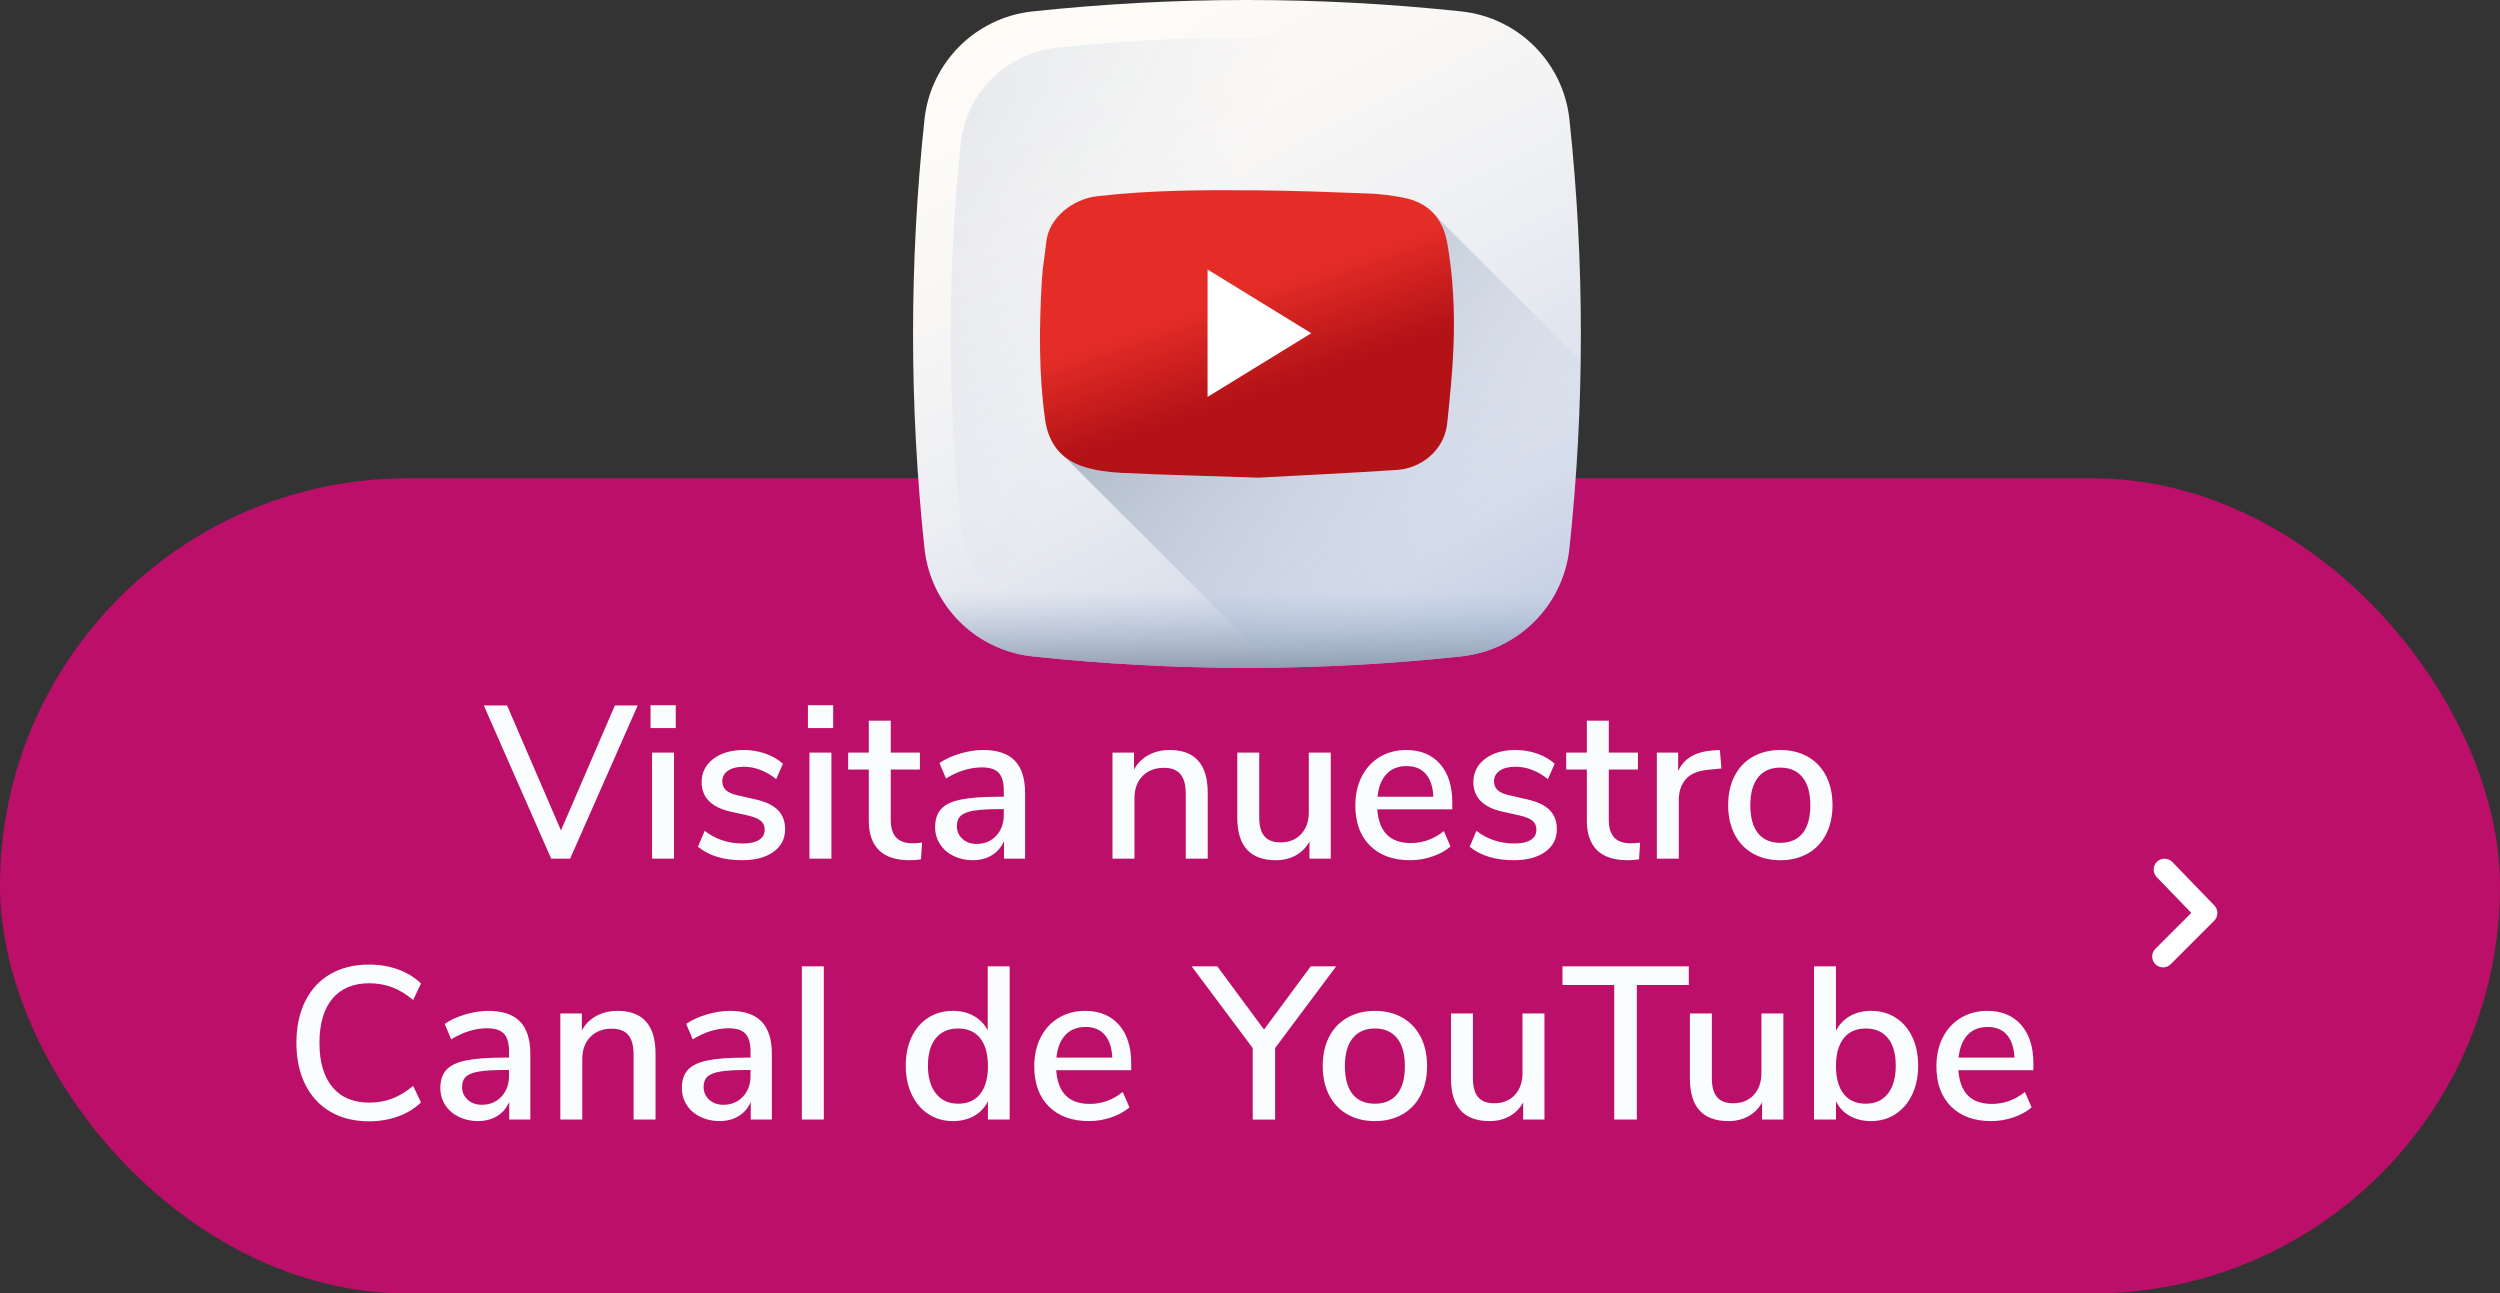 <?xml version="1.0" encoding="UTF-8" standalone="no"?>
<svg
   xmlns:dc="http://purl.org/dc/elements/1.1/"
   xmlns:cc="http://creativecommons.org/ns#"
   xmlns:rdf="http://www.w3.org/1999/02/22-rdf-syntax-ns#"
   xmlns:svg="http://www.w3.org/2000/svg"
   xmlns="http://www.w3.org/2000/svg"
   xmlns:sodipodi="http://sodipodi.sourceforge.net/DTD/sodipodi-0.dtd"
   xmlns:inkscape="http://www.inkscape.org/namespaces/inkscape"
   inkscape:version="1.0 (4035a4fb49, 2020-05-01)"
   sodipodi:docname="boton-youtube.svg"
   id="svg81"
   version="1.1"
   viewBox="0 0 230 119"
   height="119"
   width="230">
  <rect x="0" y="0" width="230" height="119" fill="#333333" stroke="none"/>
  <sodipodi:namedview
     inkscape:current-layer="svg81"
     inkscape:window-maximized="1"
     inkscape:window-y="-8"
     inkscape:window-x="-8"
     inkscape:cy="59.5"
     inkscape:cx="115"
     inkscape:zoom="4.9434783"
     showgrid="false"
     id="namedview83"
     inkscape:window-height="1057"
     inkscape:window-width="1858"
     inkscape:pageshadow="2"
     inkscape:pageopacity="0"
     guidetolerance="10"
     gridtolerance="10"
     objecttolerance="10"
     borderopacity="1"
     bordercolor="#666666"
     pagecolor="#ffffff" />
  <defs
     id="defs47">
    <linearGradient
       gradientUnits="userSpaceOnUse"
       y2="83.753"
       y1="-1.537"
       x2="58.248"
       x1="13.977"
       id="prefix__a">
      <stop
         id="stop2"
         stop-color="#FFFCF8"
         offset="0%" />
      <stop
         id="stop4"
         stop-color="#FAF8F6"
         offset="18.75%" />
      <stop
         id="stop6"
         stop-color="#ECEEF2"
         offset="40.41%" />
      <stop
         id="stop8"
         stop-color="#D5DCEA"
         offset="63.53%" />
      <stop
         id="stop10"
         stop-color="#B5C4DF"
         offset="87.5%" />
      <stop
         id="stop12"
         stop-color="#A1B5D8"
         offset="100%" />
    </linearGradient>
    <linearGradient
       gradientUnits="userSpaceOnUse"
       y2="-31.854"
       y1="26.695"
       x2="-80.522"
       x1="23.565"
       id="prefix__b">
      <stop
         id="stop15"
         stop-opacity="0"
         stop-color="#A1B5D8"
         offset="0%" />
      <stop
         id="stop17"
         stop-opacity=".31"
         stop-color="#90A2BD"
         offset="30.94%" />
      <stop
         id="stop19"
         stop-opacity=".757"
         stop-color="#7C8B9C"
         offset="75.54%" />
      <stop
         id="stop21"
         stop-color="#748290"
         offset="100%" />
    </linearGradient>
    <linearGradient
       gradientUnits="userSpaceOnUse"
       gradientTransform="scale(2.205,0.454)"
       y2="140.679"
       y1="119.567"
       x2="13.935"
       x1="13.935"
       id="prefix__c">
      <stop
         id="stop24"
         stop-opacity="0"
         stop-color="#A1B5D8"
         offset="0%" />
      <stop
         id="stop26"
         stop-opacity=".31"
         stop-color="#90A2BD"
         offset="30.94%" />
      <stop
         id="stop28"
         stop-opacity=".757"
         stop-color="#7C8B9C"
         offset="75.54%" />
      <stop
         id="stop30"
         stop-color="#748290"
         offset="100%" />
    </linearGradient>
    <linearGradient
       gradientUnits="userSpaceOnUse"
       gradientTransform="scale(1.066,0.938)"
       y2="16.666"
       y1="51.444"
       x2="8.132"
       x1="47.666"
       id="prefix__d">
      <stop
         id="stop33"
         stop-opacity="0"
         stop-color="#A1B5D8"
         offset="0%" />
      <stop
         id="stop35"
         stop-opacity=".31"
         stop-color="#90A2BD"
         offset="30.94%" />
      <stop
         id="stop37"
         stop-opacity=".757"
         stop-color="#7C8B9C"
         offset="75.54%" />
      <stop
         id="stop39"
         stop-color="#748290"
         offset="100%" />
    </linearGradient>
    <linearGradient
       gradientUnits="userSpaceOnUse"
       gradientTransform="scale(1.2,0.833)"
       y2="42.475"
       y1="32.967"
       x2="28.366"
       x1="23.664"
       id="prefix__e">
      <stop
         id="stop42"
         stop-color="#E52D27"
         offset="0%" />
      <stop
         id="stop44"
         stop-color="#B31217"
         offset="100%" />
    </linearGradient>
  </defs>
  <rect
     y="44"
     x="0"
     id="rect49"
     rx="37.5"
     fill-rule="nonzero"
     fill="#bc0f6a"
     height="75"
     width="230" />
  <path
     fill="#fafdfe"
     fill-rule="nonzero"
     d="m 52.45,79 6.22,-14.1 h -2.1 L 51.61,76.4 46.65,64.9 h -2.14 l 6.2,14.1 z m 9.72,-12.02 v -2.1 h -2.32 v 2.1 z M 62.01,79 V 69.24 H 59.99 V 79 Z m 6.26,0.14 c 1.213,0 2.177,-0.257 2.89,-0.77 0.713,-0.513 1.07,-1.21 1.07,-2.09 0,-0.72 -0.22,-1.303 -0.66,-1.75 -0.44,-0.447 -1.133,-0.777 -2.08,-0.99 L 67.83,73.16 C 67.35,73.053 67,72.897 66.78,72.69 c -0.22,-0.207 -0.33,-0.477 -0.33,-0.81 0,-0.413 0.177,-0.74 0.53,-0.98 0.353,-0.24 0.837,-0.36 1.45,-0.36 1.027,0 2.02,0.38 2.98,1.14 l 0.62,-1.42 C 71.577,69.86 71.037,69.55 70.41,69.33 69.783,69.11 69.123,69 68.43,69 c -1.16,0 -2.097,0.273 -2.81,0.82 -0.713,0.547 -1.07,1.26 -1.07,2.14 0,0.693 0.22,1.267 0.66,1.72 0.44,0.453 1.093,0.78 1.96,0.98 l 1.62,0.36 c 0.573,0.133 0.977,0.3 1.21,0.5 0.233,0.2 0.35,0.473 0.35,0.82 0,0.4 -0.173,0.71 -0.52,0.93 -0.347,0.22 -0.847,0.33 -1.5,0.33 -1.333,0 -2.5,-0.387 -3.5,-1.16 l -0.62,1.46 c 1.013,0.827 2.367,1.24 4.06,1.24 z m 8.38,-12.16 v -2.1 h -2.32 v 2.1 z M 76.49,79 V 69.24 H 74.47 V 79 Z m 7.2,0.14 c 0.36,0 0.707,-0.027 1.04,-0.08 l 0.1,-1.54 c -0.293,0.04 -0.593,0.06 -0.9,0.06 -1.32,0 -1.98,-0.713 -1.98,-2.14 V 70.8 h 2.68 V 69.24 H 81.95 V 66.3 h -2.02 v 2.94 h -1.9 v 1.56 h 1.9 v 4.72 c 0,1.173 0.31,2.07 0.93,2.69 0.62,0.62 1.563,0.93 2.83,0.93 z m 5.8,0 c 0.667,0 1.25,-0.15 1.75,-0.45 0.5,-0.3 0.877,-0.737 1.13,-1.31 V 79 h 1.94 v -6.04 c 0,-1.333 -0.317,-2.327 -0.95,-2.98 C 92.727,69.327 91.757,69 90.45,69 c -0.68,0 -1.39,0.11 -2.13,0.33 -0.74,0.22 -1.37,0.51 -1.89,0.87 l 0.6,1.42 c 1.107,-0.68 2.213,-1.02 3.32,-1.02 0.707,0 1.217,0.167 1.53,0.5 0.313,0.333 0.47,0.873 0.47,1.62 v 0.58 h -0.46 c -1.48,0 -2.643,0.087 -3.49,0.26 -0.847,0.173 -1.453,0.463 -1.82,0.87 -0.367,0.407 -0.55,0.963 -0.55,1.67 0,0.573 0.15,1.093 0.45,1.56 0.3,0.467 0.717,0.83 1.25,1.09 0.533,0.26 1.12,0.39 1.76,0.39 z m 0.36,-1.5 c -0.533,0 -0.97,-0.157 -1.31,-0.47 -0.34,-0.313 -0.51,-0.703 -0.51,-1.17 0,-0.413 0.12,-0.73 0.36,-0.95 0.24,-0.22 0.64,-0.377 1.2,-0.47 0.56,-0.093 1.36,-0.14 2.4,-0.14 h 0.36 v 0.52 c 0,0.787 -0.233,1.43 -0.7,1.93 -0.467,0.5 -1.067,0.75 -1.8,0.75 z M 104.37,79 v -5.56 c 0,-0.853 0.247,-1.533 0.74,-2.04 0.493,-0.507 1.147,-0.76 1.96,-0.76 0.693,0 1.203,0.193 1.53,0.58 0.327,0.387 0.49,0.993 0.49,1.82 V 79 h 2.02 v -6.06 c 0,-2.627 -1.167,-3.94 -3.5,-3.94 -0.72,0 -1.367,0.153 -1.94,0.46 -0.573,0.307 -1.02,0.753 -1.34,1.34 v -1.56 h -1.98 V 79 Z m 13.02,0.14 c 0.667,0 1.27,-0.147 1.81,-0.44 0.54,-0.293 0.963,-0.72 1.27,-1.28 V 79 h 1.96 v -9.76 h -2.02 v 5.48 c 0,0.84 -0.237,1.513 -0.71,2.02 -0.473,0.507 -1.103,0.76 -1.89,0.76 -0.667,0 -1.16,-0.187 -1.48,-0.56 -0.32,-0.373 -0.48,-0.953 -0.48,-1.74 v -5.96 h -2.02 v 5.98 c 0,2.613 1.187,3.92 3.56,3.92 z m 12.34,0 c 0.693,0 1.373,-0.113 2.04,-0.34 0.667,-0.227 1.227,-0.533 1.68,-0.92 l -0.62,-1.42 c -0.907,0.733 -1.92,1.1 -3.04,1.1 -1.907,0 -2.933,-1.033 -3.08,-3.1 h 6.9 v -0.64 c 0,-1.507 -0.377,-2.687 -1.13,-3.54 -0.753,-0.853 -1.79,-1.28 -3.11,-1.28 -0.907,0 -1.717,0.213 -2.43,0.64 -0.713,0.427 -1.267,1.027 -1.66,1.8 -0.393,0.773 -0.59,1.66 -0.59,2.66 0,1.573 0.45,2.807 1.35,3.7 0.9,0.893 2.13,1.34 3.69,1.34 z m 2.14,-5.84 h -5.14 c 0.093,-0.907 0.37,-1.603 0.83,-2.09 0.46,-0.487 1.077,-0.73 1.85,-0.73 0.76,0 1.35,0.243 1.77,0.73 0.42,0.487 0.65,1.183 0.69,2.09 z m 7.4,5.84 c 1.213,0 2.177,-0.257 2.89,-0.77 0.713,-0.513 1.07,-1.21 1.07,-2.09 0,-0.72 -0.22,-1.303 -0.66,-1.75 -0.44,-0.447 -1.133,-0.777 -2.08,-0.99 l -1.66,-0.38 c -0.48,-0.107 -0.83,-0.263 -1.05,-0.47 -0.22,-0.207 -0.33,-0.477 -0.33,-0.81 0,-0.413 0.177,-0.74 0.53,-0.98 0.353,-0.24 0.837,-0.36 1.45,-0.36 1.027,0 2.02,0.38 2.98,1.14 l 0.62,-1.42 c -0.453,-0.4 -0.993,-0.71 -1.62,-0.93 -0.627,-0.22 -1.287,-0.33 -1.98,-0.33 -1.16,0 -2.097,0.273 -2.81,0.82 -0.713,0.547 -1.07,1.26 -1.07,2.14 0,0.693 0.22,1.267 0.66,1.72 0.44,0.453 1.093,0.78 1.96,0.98 l 1.62,0.36 c 0.573,0.133 0.977,0.3 1.21,0.5 0.233,0.2 0.35,0.473 0.35,0.82 0,0.4 -0.173,0.71 -0.52,0.93 -0.347,0.22 -0.847,0.33 -1.5,0.33 -1.333,0 -2.5,-0.387 -3.5,-1.16 l -0.62,1.46 c 1.013,0.827 2.367,1.24 4.06,1.24 z m 10.48,0 c 0.36,0 0.707,-0.027 1.04,-0.08 l 0.1,-1.54 c -0.293,0.04 -0.593,0.06 -0.9,0.06 -1.32,0 -1.98,-0.713 -1.98,-2.14 V 70.8 h 2.68 v -1.56 h -2.68 V 66.3 h -2.02 v 2.94 h -1.9 v 1.56 h 1.9 v 4.72 c 0,1.173 0.31,2.07 0.93,2.69 0.62,0.62 1.563,0.93 2.83,0.93 z m 4.7,-0.14 v -5.42 c 0,-0.76 0.21,-1.387 0.63,-1.88 0.42,-0.493 1.11,-0.787 2.07,-0.88 l 1.22,-0.12 -0.14,-1.7 -0.66,0.04 c -1.6,0.12 -2.66,0.753 -3.18,1.9 v -1.7 h -1.96 V 79 Z m 9.34,0.14 c 0.96,0 1.803,-0.207 2.53,-0.62 0.727,-0.413 1.287,-1.003 1.68,-1.77 0.393,-0.767 0.59,-1.657 0.59,-2.67 0,-1.027 -0.197,-1.923 -0.59,-2.69 -0.393,-0.767 -0.953,-1.357 -1.68,-1.77 -0.727,-0.413 -1.57,-0.62 -2.53,-0.62 -0.96,0 -1.803,0.207 -2.53,0.62 -0.727,0.413 -1.287,1.003 -1.68,1.77 -0.393,0.767 -0.59,1.663 -0.59,2.69 0,1.013 0.197,1.903 0.59,2.67 0.393,0.767 0.953,1.357 1.68,1.77 0.727,0.413 1.57,0.62 2.53,0.62 z m 0,-1.6 c -0.893,0 -1.577,-0.293 -2.05,-0.88 -0.473,-0.587 -0.71,-1.447 -0.71,-2.58 0,-1.12 0.24,-1.977 0.72,-2.57 0.48,-0.593 1.16,-0.89 2.04,-0.89 0.88,0 1.56,0.297 2.04,0.89 0.48,0.593 0.72,1.45 0.72,2.57 0,1.133 -0.237,1.993 -0.71,2.58 -0.473,0.587 -1.157,0.88 -2.05,0.88 z M 33.95,103.16 c 0.96,0 1.853,-0.15 2.68,-0.45 0.827,-0.3 1.527,-0.73 2.1,-1.29 L 38.01,99.9 c -0.653,0.547 -1.303,0.94 -1.95,1.18 -0.647,0.24 -1.343,0.36 -2.09,0.36 -1.467,0 -2.597,-0.477 -3.39,-1.43 -0.793,-0.953 -1.19,-2.31 -1.19,-4.07 0,-1.76 0.397,-3.113 1.19,-4.06 0.793,-0.947 1.923,-1.42 3.39,-1.42 0.747,0 1.443,0.12 2.09,0.36 0.647,0.24 1.297,0.633 1.95,1.18 l 0.72,-1.52 c -0.573,-0.56 -1.273,-0.99 -2.1,-1.29 -0.827,-0.3 -1.72,-0.45 -2.68,-0.45 -1.36,0 -2.543,0.29 -3.55,0.87 -1.007,0.58 -1.78,1.413 -2.32,2.5 -0.54,1.087 -0.81,2.363 -0.81,3.83 0,1.467 0.27,2.743 0.81,3.83 0.54,1.087 1.313,1.923 2.32,2.51 1.007,0.587 2.19,0.88 3.55,0.88 z m 10.02,-0.02 c 0.667,0 1.25,-0.15 1.75,-0.45 0.5,-0.3 0.877,-0.737 1.13,-1.31 V 103 h 1.94 v -6.04 c 0,-1.333 -0.317,-2.327 -0.95,-2.98 C 47.207,93.327 46.237,93 44.93,93 c -0.68,0 -1.39,0.11 -2.13,0.33 -0.74,0.22 -1.37,0.51 -1.89,0.87 l 0.6,1.42 c 1.107,-0.68 2.213,-1.02 3.32,-1.02 0.707,0 1.217,0.167 1.53,0.5 0.313,0.333 0.47,0.873 0.47,1.62 v 0.58 h -0.46 c -1.48,0 -2.643,0.087 -3.49,0.26 -0.847,0.173 -1.453,0.463 -1.82,0.87 -0.367,0.407 -0.55,0.963 -0.55,1.67 0,0.573 0.15,1.093 0.45,1.56 0.3,0.467 0.717,0.83 1.25,1.09 0.533,0.26 1.12,0.39 1.76,0.39 z m 0.36,-1.5 c -0.533,0 -0.97,-0.157 -1.31,-0.47 -0.34,-0.313 -0.51,-0.703 -0.51,-1.17 0,-0.413 0.12,-0.73 0.36,-0.95 0.24,-0.22 0.64,-0.377 1.2,-0.47 0.56,-0.093 1.36,-0.14 2.4,-0.14 h 0.36 v 0.52 c 0,0.787 -0.233,1.43 -0.7,1.93 -0.467,0.5 -1.067,0.75 -1.8,0.75 z m 9.24,1.36 v -5.56 c 0,-0.853 0.247,-1.533 0.74,-2.04 0.493,-0.507 1.147,-0.76 1.96,-0.76 0.693,0 1.203,0.193 1.53,0.58 0.327,0.387 0.49,0.993 0.49,1.82 V 103 h 2.02 v -6.06 c 0,-2.627 -1.167,-3.94 -3.5,-3.94 -0.72,0 -1.367,0.153 -1.94,0.46 -0.573,0.307 -1.02,0.753 -1.34,1.34 V 93.24 H 51.55 V 103 Z m 12.62,0.14 c 0.667,0 1.25,-0.15 1.75,-0.45 0.5,-0.3 0.877,-0.737 1.13,-1.31 V 103 h 1.94 v -6.04 c 0,-1.333 -0.317,-2.327 -0.95,-2.98 C 69.427,93.327 68.457,93 67.15,93 c -0.68,0 -1.39,0.11 -2.13,0.33 -0.74,0.22 -1.37,0.51 -1.89,0.87 l 0.6,1.42 c 1.107,-0.68 2.213,-1.02 3.32,-1.02 0.707,0 1.217,0.167 1.53,0.5 0.313,0.333 0.47,0.873 0.47,1.62 v 0.58 h -0.46 c -1.48,0 -2.643,0.087 -3.49,0.26 -0.847,0.173 -1.453,0.463 -1.82,0.87 -0.367,0.407 -0.55,0.963 -0.55,1.67 0,0.573 0.15,1.093 0.45,1.56 0.3,0.467 0.717,0.83 1.25,1.09 0.533,0.26 1.12,0.39 1.76,0.39 z m 0.36,-1.5 c -0.533,0 -0.97,-0.157 -1.31,-0.47 -0.34,-0.313 -0.51,-0.703 -0.51,-1.17 0,-0.413 0.12,-0.73 0.36,-0.95 0.24,-0.22 0.64,-0.377 1.2,-0.47 0.56,-0.093 1.36,-0.14 2.4,-0.14 h 0.36 v 0.52 c 0,0.787 -0.233,1.43 -0.7,1.93 -0.467,0.5 -1.067,0.75 -1.8,0.75 z M 75.79,103 V 88.9 H 73.77 V 103 Z m 11.88,0.14 c 0.733,0 1.38,-0.157 1.94,-0.47 0.56,-0.313 0.987,-0.763 1.28,-1.35 V 103 h 2 V 88.9 h -2.02 v 5.9 C 90.577,94.227 90.153,93.783 89.6,93.47 89.047,93.157 88.403,93 87.67,93 c -0.853,0 -1.607,0.207 -2.26,0.62 -0.653,0.413 -1.163,1 -1.53,1.76 -0.367,0.76 -0.55,1.647 -0.55,2.66 0,1 0.183,1.887 0.55,2.66 0.367,0.773 0.88,1.373 1.54,1.8 0.66,0.427 1.41,0.64 2.25,0.64 z m 0.48,-1.6 c -0.867,0 -1.547,-0.31 -2.04,-0.93 -0.493,-0.62 -0.74,-1.477 -0.74,-2.57 0,-1.093 0.243,-1.937 0.73,-2.53 0.487,-0.593 1.17,-0.89 2.05,-0.89 0.88,0 1.557,0.3 2.03,0.9 0.473,0.6 0.71,1.453 0.71,2.56 0,1.107 -0.237,1.96 -0.71,2.56 -0.473,0.6 -1.15,0.9 -2.03,0.9 z m 12.04,1.6 c 0.693,0 1.373,-0.113 2.04,-0.34 0.667,-0.227 1.227,-0.533 1.68,-0.92 l -0.62,-1.42 c -0.907,0.733 -1.92,1.1 -3.04,1.1 -1.907,0 -2.933,-1.033 -3.08,-3.1 h 6.9 v -0.64 c 0,-1.507 -0.377,-2.687 -1.13,-3.54 -0.753,-0.853 -1.79,-1.28 -3.11,-1.28 -0.907,0 -1.717,0.213 -2.43,0.64 -0.713,0.427 -1.267,1.027 -1.66,1.8 -0.393,0.773 -0.59,1.66 -0.59,2.66 0,1.573 0.45,2.807 1.35,3.7 0.9,0.893 2.13,1.34 3.69,1.34 z m 2.14,-5.84 h -5.14 c 0.093,-0.907 0.37,-1.603 0.83,-2.09 0.46,-0.487 1.077,-0.73 1.85,-0.73 0.76,0 1.35,0.243 1.77,0.73 0.42,0.487 0.65,1.183 0.69,2.09 z m 14.98,5.7 v -6.58 l 5.62,-7.52 h -2.34 l -4.3,5.82 -4.3,-5.82 h -2.36 l 5.62,7.52 V 103 Z m 9.18,0.14 c 0.96,0 1.803,-0.207 2.53,-0.62 0.727,-0.413 1.287,-1.003 1.68,-1.77 0.393,-0.767 0.59,-1.657 0.59,-2.67 0,-1.027 -0.197,-1.923 -0.59,-2.69 -0.393,-0.767 -0.953,-1.357 -1.68,-1.77 -0.727,-0.413 -1.57,-0.62 -2.53,-0.62 -0.96,0 -1.803,0.207 -2.53,0.62 -0.727,0.413 -1.287,1.003 -1.68,1.77 -0.393,0.767 -0.59,1.663 -0.59,2.69 0,1.013 0.197,1.903 0.59,2.67 0.393,0.767 0.953,1.357 1.68,1.77 0.727,0.413 1.57,0.62 2.53,0.62 z m 0,-1.6 c -0.893,0 -1.577,-0.293 -2.05,-0.88 -0.473,-0.587 -0.71,-1.447 -0.71,-2.58 0,-1.12 0.24,-1.977 0.72,-2.57 0.48,-0.593 1.16,-0.89 2.04,-0.89 0.88,0 1.56,0.297 2.04,0.89 0.48,0.593 0.72,1.45 0.72,2.57 0,1.133 -0.237,1.993 -0.71,2.58 -0.473,0.587 -1.157,0.88 -2.05,0.88 z m 10.56,1.6 c 0.667,0 1.27,-0.147 1.81,-0.44 0.54,-0.293 0.963,-0.72 1.27,-1.28 V 103 h 1.96 v -9.76 h -2.02 v 5.48 c 0,0.84 -0.237,1.513 -0.71,2.02 -0.473,0.507 -1.103,0.76 -1.89,0.76 -0.667,0 -1.16,-0.187 -1.48,-0.56 -0.32,-0.373 -0.48,-0.953 -0.48,-1.74 v -5.96 h -2.02 v 5.98 c 0,2.613 1.187,3.92 3.56,3.92 z M 150.59,103 V 90.62 h 4.78 V 88.9 h -11.62 v 1.72 h 4.76 V 103 Z m 8.44,0.14 c 0.667,0 1.27,-0.147 1.81,-0.44 0.54,-0.293 0.963,-0.72 1.27,-1.28 V 103 h 1.96 v -9.76 h -2.02 v 5.48 c 0,0.84 -0.237,1.513 -0.71,2.02 -0.473,0.507 -1.103,0.76 -1.89,0.76 -0.667,0 -1.16,-0.187 -1.48,-0.56 -0.32,-0.373 -0.48,-0.953 -0.48,-1.74 v -5.96 h -2.02 v 5.98 c 0,2.613 1.187,3.92 3.56,3.92 z m 13.1,0 c 0.84,0 1.59,-0.213 2.25,-0.64 0.66,-0.427 1.173,-1.027 1.54,-1.8 0.367,-0.773 0.55,-1.66 0.55,-2.66 0,-1.013 -0.183,-1.9 -0.55,-2.66 -0.367,-0.76 -0.877,-1.347 -1.53,-1.76 -0.653,-0.413 -1.407,-0.62 -2.26,-0.62 -0.733,0 -1.38,0.16 -1.94,0.48 -0.56,0.32 -0.987,0.773 -1.28,1.36 V 88.9 h -2.02 V 103 h 2.02 v -1.68 c 0.293,0.587 0.72,1.037 1.28,1.35 0.56,0.313 1.207,0.47 1.94,0.47 z m -0.48,-1.6 c -0.88,0 -1.557,-0.3 -2.03,-0.9 -0.473,-0.6 -0.71,-1.453 -0.71,-2.56 0,-1.107 0.237,-1.96 0.71,-2.56 0.473,-0.6 1.15,-0.9 2.03,-0.9 0.88,0 1.56,0.297 2.04,0.89 0.48,0.593 0.72,1.437 0.72,2.53 0,1.107 -0.243,1.967 -0.73,2.58 -0.487,0.613 -1.163,0.92 -2.03,0.92 z m 11.54,1.6 c 0.693,0 1.373,-0.113 2.04,-0.34 0.667,-0.227 1.227,-0.533 1.68,-0.92 l -0.62,-1.42 c -0.907,0.733 -1.92,1.1 -3.04,1.1 -1.907,0 -2.933,-1.033 -3.08,-3.1 h 6.9 v -0.64 c 0,-1.507 -0.377,-2.687 -1.13,-3.54 -0.753,-0.853 -1.79,-1.28 -3.11,-1.28 -0.907,0 -1.717,0.213 -2.43,0.64 -0.713,0.427 -1.267,1.027 -1.66,1.8 -0.393,0.773 -0.59,1.66 -0.59,2.66 0,1.573 0.45,2.807 1.35,3.7 0.9,0.893 2.13,1.34 3.69,1.34 z m 2.14,-5.84 h -5.14 c 0.093,-0.907 0.37,-1.603 0.83,-2.09 0.46,-0.487 1.077,-0.73 1.85,-0.73 0.76,0 1.35,0.243 1.77,0.73 0.42,0.487 0.65,1.183 0.69,2.09 z"
     id="path57" />
  <path
     fill="#ffffff"
     fill-rule="nonzero"
     d="m 199,89 c -0.256,0 -0.512,-0.098 -0.707,-0.293 -0.391,-0.391 -0.391,-1.023 0,-1.414 l 3.305,-3.305 -3.18,-3.293 c -0.383,-0.398 -0.372,-1.031 0.025,-1.414 0.398,-0.383 1.03,-0.372 1.414,0.024 l 3.862,4 c 0.379,0.393 0.374,1.016 -0.012,1.402 l -4,4 C 199.512,88.902 199.256,89 199,89"
     id="path59" />
  <g
     fill-rule="nonzero"
     id="g77"
     style="fill:none">
    <path
       fill="url(#prefix__a)"
       d="m 50.45,60.388 c -13.14,1.403 -26.32,1.403 -39.46,0 C 5.75,59.828 1.611,55.69 1.052,50.45 -0.351,37.31 -0.351,24.13 1.052,10.99 1.612,5.75 5.75,1.611 10.989,1.052 c 13.14,-1.403 26.32,-1.403 39.461,0 5.24,0.56 9.379,4.698 9.938,9.937 1.403,13.14 1.403,26.32 0,39.461 -0.56,5.24 -4.697,9.379 -9.937,9.938 z"
       transform="translate(84)"
       id="path65"
       style="fill:url(#prefix__a)" />
    <path
       fill="url(#prefix__b)"
       d="M 57.046,13.212 C 56.55,8.562 52.878,4.89 48.228,4.393 36.568,3.149 24.872,3.149 13.212,4.393 8.562,4.89 4.89,8.563 4.393,13.212 c -1.244,11.66 -1.244,23.356 0,35.016 0.497,4.65 4.17,8.322 8.819,8.818 11.66,1.245 23.356,1.245 35.016,0 4.65,-0.496 8.322,-4.168 8.818,-8.818 1.245,-11.66 1.245,-23.356 0,-35.016 z"
       transform="translate(84)"
       id="path67"
       style="fill:url(#prefix__b)" />
    <path
       fill="url(#prefix__c)"
       d="m 0.92,49.177 c 0.043,0.424 0.086,0.849 0.132,1.274 0.56,5.24 4.698,9.378 9.938,9.937 13.14,1.403 26.32,1.403 39.46,0 5.24,-0.56 9.379,-4.698 9.938,-9.937 0.046,-0.425 0.09,-0.85 0.132,-1.274 z"
       transform="translate(84)"
       id="path69"
       style="fill:url(#prefix__c)" />
    <path
       fill="url(#prefix__d)"
       d="m 50.45,60.388 c 5.24,-0.56 9.379,-4.698 9.938,-9.938 0.614,-5.746 0.959,-11.5 1.036,-17.254 L 48.077,19.85 C 47.392,19 46.772,18.922 45.488,18.671 c -1.04,-0.203 -2.105,-0.342 -3.164,-0.384 -3.386,-0.133 -6.774,-0.26 -10.162,-0.293 -4.975,-0.047 -9.95,-0.03 -14.906,0.545 -2.136,0.248 -4.395,1.924 -4.637,4.208 -0.124,1.174 -0.34,2.341 -0.407,3.518 -0.245,4.284 -0.296,8.567 0.303,12.835 0.2,1.43 0.421,2.083 1.384,2.88 l 19.442,19.44 c 5.706,-0.08 11.411,-0.425 17.11,-1.033 z"
       transform="translate(84)"
       id="path71"
       style="fill:url(#prefix__d)" />
    <path
       fill="url(#prefix__e)"
       d="m 31.773,43.944 c -4.96,-0.166 -8.798,-0.26 -12.632,-0.444 -1.17,-0.056 -2.374,-0.215 -3.482,-0.575 -2.04,-0.662 -3.203,-2.153 -3.506,-4.307 -0.599,-4.268 -0.548,-8.55 -0.303,-12.835 0.068,-1.177 0.284,-2.344 0.408,-3.518 0.241,-2.284 2.5,-3.96 4.637,-4.208 4.955,-0.575 9.93,-0.592 14.906,-0.544 3.388,0.032 6.776,0.159 10.162,0.292 1.058,0.042 2.123,0.181 3.164,0.384 2.293,0.448 3.62,1.882 4.023,4.186 0.547,3.117 0.69,6.265 0.575,9.413 -0.087,2.383 -0.332,4.763 -0.58,7.137 -0.272,2.62 -2.54,4.17 -4.583,4.305 -4.63,0.306 -9.265,0.522 -12.79,0.714 z"
       transform="translate(84)"
       id="path73"
       style="fill:url(#prefix__e)" />
    <path
       fill="#ffffff"
       d="m 27.096,36.516 c 3.202,-1.965 6.325,-3.884 9.542,-5.86 l -9.542,-5.863 z"
       transform="translate(84)"
       id="path75" />
  </g>
</svg>
